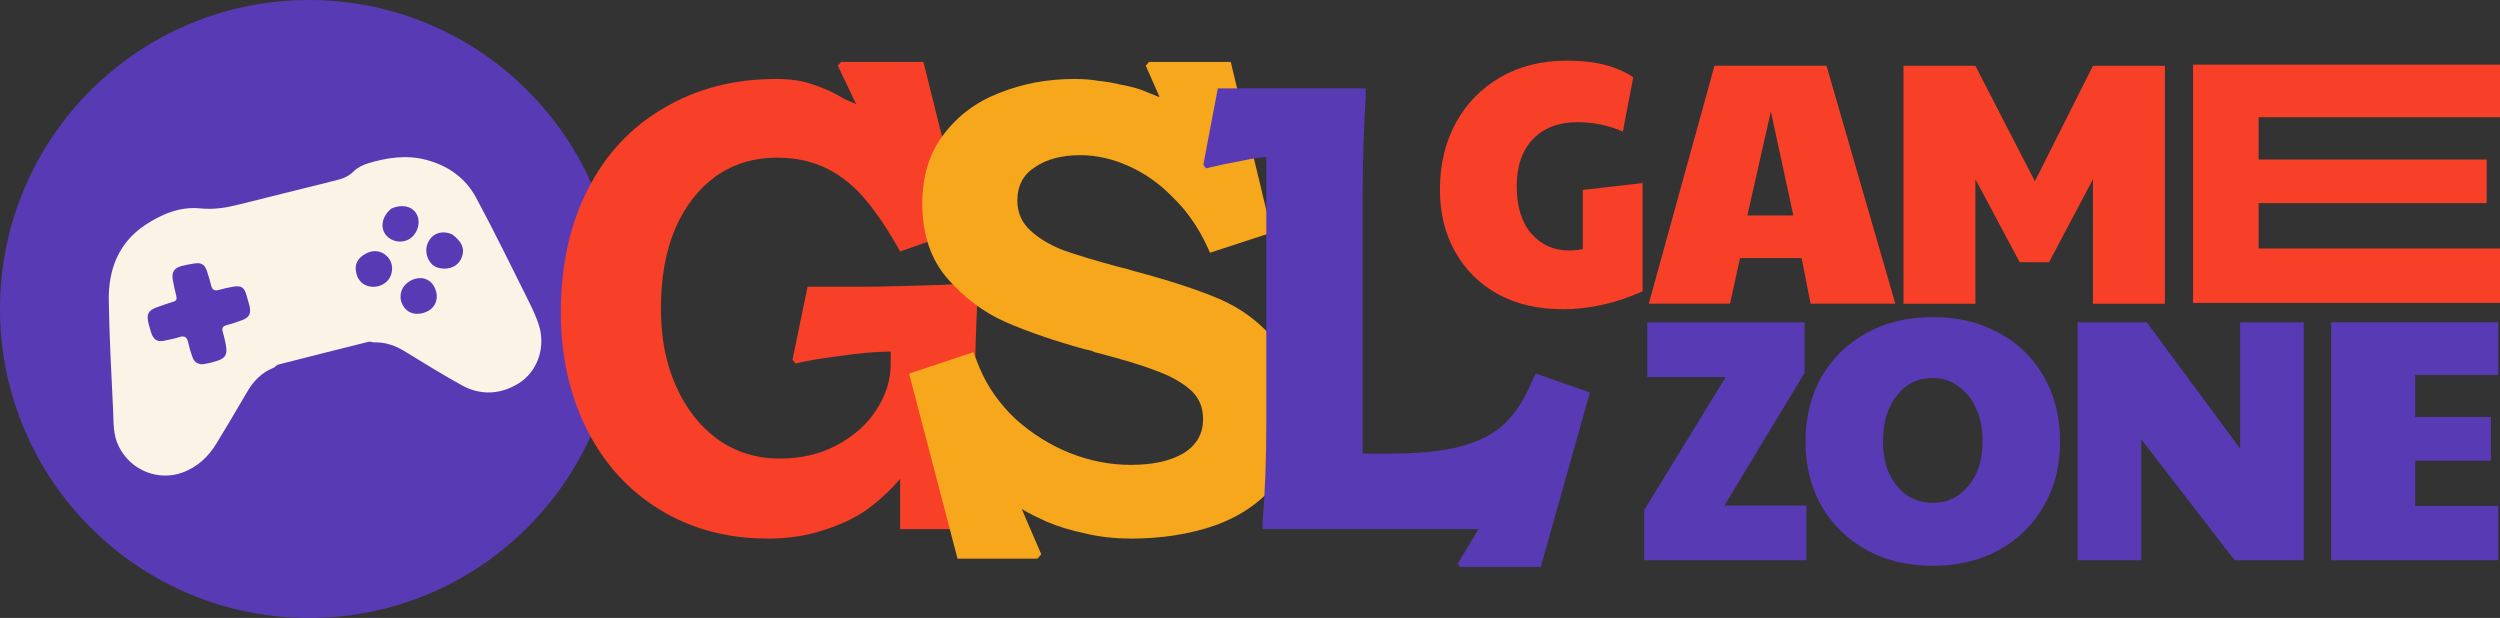 <?xml version="1.0" encoding="UTF-8"?>
<svg id="Layer_1" data-name="Layer 1" xmlns="http://www.w3.org/2000/svg" viewBox="0 0 882.5 218.13">
  <rect x="0" y="0" width="882.5" height="218.13" fill="#333333" stroke="none"/>
  <defs>
    <style>
      .cls-1 {
        fill: #f83f27;
      }

      .cls-2 {
        fill: #faf3e6;
      }

      .cls-3 {
        fill: #583ab5;
      }

      .cls-4 {
        fill: #f7a71b;
      }
    </style>
  </defs>
  <path class="cls-3" d="M109.07,0h0c60.23,0,109.07,48.83,109.07,109.07h0c0,60.23-48.83,109.07-109.07,109.07h0C48.83,218.13,0,169.3,0,109.07h0C0,48.83,48.83,0,109.07,0Z"/>
  <path class="cls-2" d="M96.68,129.79c-4.35,1.66-7.29,4.8-9.58,8.78-3.46,6.03-7.07,11.97-10.66,17.92-2.85,4.73-6.78,8.38-11.95,10.29-8.16,3.03-18.24-.25-22.69-9.45-1.92-3.97-1.67-8.26-1.87-12.45-.61-12.93-1.34-25.87-1.53-38.82-.16-10.87,3.4-20.34,12.88-26.65,5.83-3.88,12.37-6.56,19.38-5.85,4.66.47,8.9-.18,13.25-1.26,11.76-2.92,23.51-5.87,35.27-8.79,2.15-.53,4-1.4,5.67-3.03,1.3-1.27,3.13-2.23,4.9-2.77,6.71-2.05,13.56-3.12,20.51-1.33,7.73,1.99,14,6.36,17.76,13.33,6.56,12.14,12.57,24.57,18.75,36.91,1.27,2.54,2.45,5.14,3.35,7.83,2.64,7.81-.18,16.69-7.15,20.95-6.32,3.86-13.26,4.27-19.87.65-6.96-3.81-13.68-8.06-20.47-12.17-3.25-1.97-6.69-3.14-10.77-3.03-.8-.16-1.38-.3-1.91-.16-10.55,2.63-21.1,5.28-31.63,7.98-.6.15-1.09.74-1.64,1.12ZM87.42,105.65c-.11-.38-.21-.76-.32-1.15-.84-3.1-1.85-3.8-4.99-3.27-1.69.28-3.36.73-5.03,1.15-1.34.34-2.13-.03-2.49-1.44-.45-1.8-.97-3.58-1.57-5.33-.77-2.23-1.94-2.95-4.22-2.63-1.57.22-3.14.51-4.67.91-2.63.7-3.6,2.18-3.15,4.86.33,1.95.81,3.89,1.27,5.81.24,1,.07,1.61-1.03,1.93-1.71.5-3.38,1.14-5.08,1.7-3.88,1.27-4.63,2.61-3.58,6.5.24.89.49,1.79.78,2.67.93,2.78,2.25,3.49,5.15,2.81,1.61-.38,3.25-.66,4.82-1.18,1.97-.65,2.75.17,3.14,1.99.38,1.74.89,3.46,1.5,5.13.67,1.85,2.16,2.71,4.08,2.4,1.75-.29,3.5-.72,5.17-1.33,2.21-.8,2.97-2.08,2.66-4.49-.25-1.89-.73-3.76-1.24-5.61-.37-1.34.07-1.93,1.35-2.28,1.85-.51,3.67-1.11,5.47-1.78,2.55-.95,3.24-2.28,2.67-4.93-.15-.71-.4-1.4-.7-2.43ZM159.72,82.79c-3.73-1.73-7.38-.38-8.81,3.24-1.29,3.28.46,7.6,3.71,8.48,3.68,1,7.57-.36,8.64-4.47.8-3.09-1.01-5.26-3.54-7.24ZM138.24,73.58c-3.79,2.91-4.32,7.71-1.12,10.27,2.42,1.93,5.95,1.91,8.2-.06,2.54-2.22,3.22-6.03,1.52-8.59-1.62-2.45-5.02-3.17-8.61-1.62ZM126.3,98.02c.3.43.57.9.91,1.29,2.14,2.39,6.15,2.59,8.86.46,2.51-1.98,3.1-5.75,1.32-8.37-1.84-2.7-5.12-3.51-8.03-2-3.61,1.88-4.68,4.63-3.06,8.62ZM141.52,106.1c1.18,4.03,4.62,5.65,8.72,4.1,2.94-1.11,4.48-3.95,3.79-6.96-.78-3.39-3.18-5.33-6.29-5.03-3.22.31-7.14,3.16-6.21,7.89Z"/>
  <path class="cls-1" d="M270.86,190.1c-14.22,0-26.89-3.41-38-10.22-11.11-6.82-19.7-16.3-25.78-28.45-6.07-12.15-9.11-25.85-9.11-41.11,0-16.59,3.19-31.11,9.56-43.56,6.37-12.45,15.33-22,26.89-28.67,11.56-6.82,24.74-10.22,39.56-10.22,5.19,0,9.56.67,13.11,2,3.7,1.19,7.26,2.81,10.67,4.89.89.44,1.7.81,2.45,1.11.74.3,1.41.59,2,.89l-6.45-13.56,1.11-1.33h29.11l14.67,58.89-22.89,8c-4.15-7.41-8.15-13.41-12-18-3.85-4.74-8.37-8.44-13.56-11.11-5.18-2.67-11.19-4-18-4-8,0-15.11,2.15-21.33,6.44-6.07,4.3-10.89,10.44-14.45,18.45-3.41,8-5.11,17.41-5.11,28.22s1.78,19.56,5.33,27.56c3.56,8,8.52,14.3,14.89,18.89,6.37,4.45,13.63,6.67,21.78,6.67,7.41,0,14.08-1.55,20-4.67,6.08-3.26,10.74-7.41,14-12.44,3.41-5.18,5.11-10.59,5.11-16.22v-4.44c-4.89,0-10.89.52-18,1.56-6.96.89-12.15,1.78-15.56,2.67l-1.11-1.33,5.33-25.78h16.44c5.48,0,10.82-.07,16-.22,5.18-.15,10.22-.3,15.11-.44,1.93-.15,3.85-.22,5.78-.22,2.07-.15,4-.3,5.78-.44l1.11,1.78c-.74,11.41-1.11,23.26-1.11,35.56v25.34c1.78,0,6.07-.96,12.89-2.89.89-.15,1.7-.3,2.45-.45.74-.3,1.48-.52,2.22-.67l.89,1.33-5.11,26.89h-39.78v-17.78c-3.11,3.7-6.82,7.18-11.11,10.45-4.3,3.11-9.48,5.63-15.56,7.56-6.07,2.07-12.82,3.11-20.22,3.11Z"/>
  <path class="cls-4" d="M398.9,190.1c-5.48,0-10.74-.59-15.78-1.78-5.04-1.04-9.63-2.44-13.78-4.22-1.63-.74-3.18-1.48-4.67-2.22-1.48-.74-2.82-1.48-4-2.22l6.89,16-1.33,1.56h-28.22l-17.11-65.34,22.67-7.56,2.22,5.56c2.81,6.67,7.04,12.67,12.67,18,5.78,5.19,12.15,9.19,19.11,12,7.11,2.82,14.3,4.22,21.56,4.22,7.7,0,13.85-1.33,18.45-4,4.74-2.82,7.11-6.89,7.11-12.22,0-4.3-1.56-7.78-4.67-10.44-3.11-2.67-7.18-4.89-12.22-6.67-4.89-1.93-12-4.07-21.33-6.44-.59-.3-1.18-.52-1.78-.67-.59-.15-1.26-.3-2-.44-10.67-2.96-19.93-6.15-27.78-9.56-7.7-3.41-14.52-8.52-20.45-15.33-5.93-6.82-8.89-15.63-8.89-26.45,0-9.78,2.52-17.93,7.56-24.45,5.04-6.67,11.63-11.56,19.78-14.67,8.15-3.26,16.96-4.89,26.44-4.89,2.96,0,5.78.22,8.45.67,2.82.3,5.41.74,7.78,1.33,2.52.44,4.89,1.04,7.11,1.78,1.18.44,2.3.89,3.33,1.33,1.19.44,2.3.89,3.33,1.33l-4.89-11.11,1.11-1.33h28.89l14.45,60.23-21.78,7.11-1.11-2.44c-3.11-6.67-7.11-12.37-12-17.11-4.74-4.89-10-8.59-15.78-11.11-5.63-2.52-11.26-3.78-16.89-3.78-6.52,0-11.85,1.41-16,4.22-4.15,2.67-6.22,6.59-6.22,11.78,0,4.3,1.56,7.85,4.67,10.67,3.11,2.82,6.96,5.11,11.56,6.89,4.59,1.63,10.96,3.56,19.11,5.78l3.56.89,2.22.67c12.3,3.26,22.3,6.52,30,9.78,7.7,3.26,14.3,8.15,19.78,14.67,5.63,6.52,8.44,15.19,8.44,26,0,9.63-2.67,17.78-8,24.45-5.33,6.67-12.52,11.63-21.56,14.89-8.89,3.11-18.89,4.67-30,4.67Z"/>
  <path class="cls-3" d="M514.58,198.99l7.33-12.22h-76.23v-2.22c.89-10.67,1.33-22.52,1.33-35.56V55.43c-1.63,0-4.52.44-8.67,1.33-4.15.74-8.37,1.63-12.67,2.67l-.89-1.33,5.11-26.89h52.23v2.22c-.74,12.45-1.11,24.3-1.11,35.56v91.12h10.22c10.22,0,18.52-.89,24.89-2.67,6.37-1.78,11.33-4.37,14.89-7.78,3.7-3.55,6.74-8.07,9.11-13.56l2-4.22,19.11,6.67-17.33,61.56h-28.45l-.89-1.11Z"/>
  <path class="cls-1" d="M774.15,106.93V22.81h108.35v18.58h-85.2v14.92h80.49v15.4h-80.49v16.02h85.2v19.2h-108.35Z"/>
  <path class="cls-1" d="M671.92,107.2V23.22h25.39l21,40.77,20.51-40.77h25.39v83.99h-25.39v-43.95l-15.5,29.3h-10.38l-15.62-29.3v43.95h-25.39Z"/>
  <path class="cls-1" d="M582.02,107.2l23.19-83.99h39.55l24.29,83.99h-29.91l-3.17-16.11h-21.73l-3.54,16.11h-28.69ZM616.81,76.07h16.24l-7.93-36.74-8.3,36.74Z"/>
  <path class="cls-1" d="M551.64,109.16c-8.79,0-16.44-1.79-22.95-5.37-6.43-3.58-11.43-8.54-15.02-14.89-3.58-6.35-5.37-13.67-5.37-21.97,0-8.87,1.87-16.72,5.61-23.56,3.74-6.84,8.99-12.21,15.75-16.11,6.76-3.91,14.61-5.86,23.56-5.86,9.77,0,17.54,1.95,23.32,5.86l-3.66,19.17c-5.13-2.2-10.46-3.3-15.99-3.3-6.67,0-11.92,1.99-15.75,5.98-3.82,3.99-5.74,9.52-5.74,16.6s1.71,12.74,5.13,16.72c3.5,3.99,7.93,5.98,13.31,5.98,1.95,0,3.58-.16,4.88-.49v-20.87l21.12-2.44v38.21c-4.64,2.12-9.36,3.7-14.16,4.76-4.8,1.06-9.48,1.59-14.04,1.59Z"/>
  <path class="cls-3" d="M822.9,197.77v-83.99h58.96v18.56h-29.3v14.89h26.73v15.38h-26.73v15.99h29.3v19.16h-58.96Z"/>
  <path class="cls-3" d="M733.39,197.77v-83.99h24.41l32.96,44.56v-44.56h22.46v83.99h-24.41l-32.96-42.72v42.72h-22.46Z"/>
  <path class="cls-3" d="M682.28,199.72c-8.87,0-16.68-1.87-23.44-5.62-6.75-3.74-12.04-8.91-15.87-15.5-3.74-6.59-5.62-14.16-5.62-22.71s1.87-16.24,5.62-22.83c3.83-6.59,9.12-11.76,15.87-15.5,6.76-3.74,14.57-5.62,23.44-5.62s16.68,1.87,23.44,5.62c6.75,3.66,12,8.79,15.75,15.38,3.83,6.59,5.74,14.24,5.74,22.95s-1.91,16.11-5.74,22.71c-3.74,6.59-8.99,11.76-15.75,15.5-6.76,3.74-14.57,5.62-23.44,5.62ZM682.28,177.5c5.13,0,9.32-1.99,12.57-5.98,3.34-3.99,5.01-9.24,5.01-15.75,0-4.39-.77-8.26-2.32-11.6-1.47-3.34-3.54-5.94-6.23-7.81-2.6-1.95-5.66-2.93-9.16-2.93-5.13,0-9.32,2.07-12.57,6.23-3.26,4.07-4.88,9.44-4.88,16.11s1.63,11.76,4.88,15.75c3.26,3.99,7.49,5.98,12.7,5.98Z"/>
  <path class="cls-3" d="M580.39,197.77v-17.7l28.81-47h-27.71v-19.29h55.54v17.82l-28.32,46.88h28.93v19.29h-57.25Z"/>
</svg>